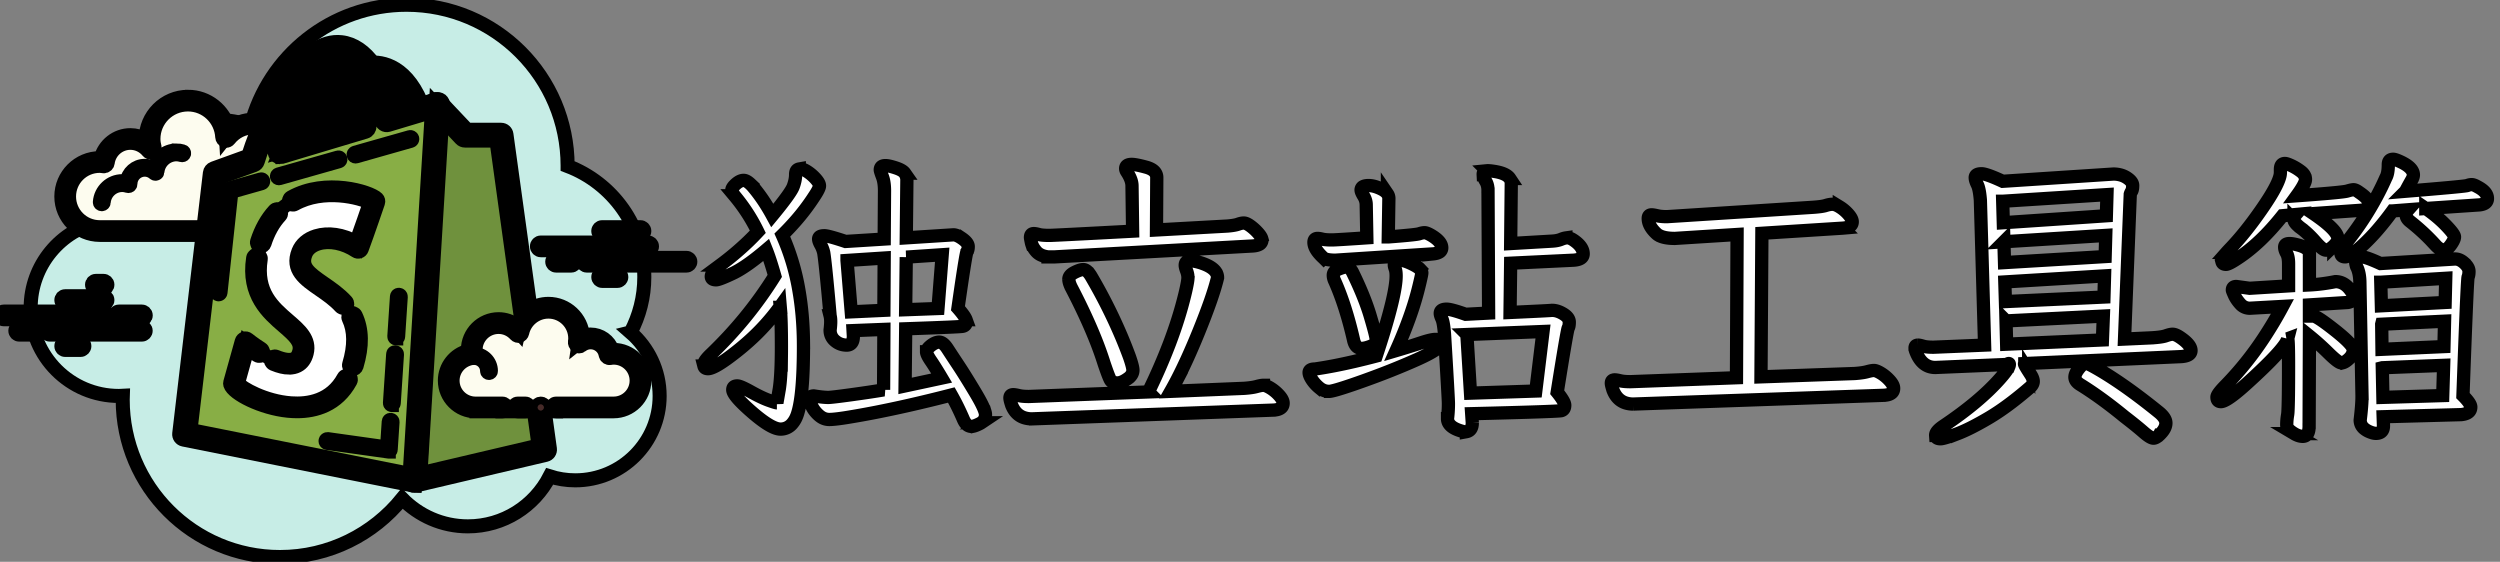 <svg width="178" height="40" xmlns="http://www.w3.org/2000/svg" version="1">
 <rect width="100%" height="100%" fill="#808080" stroke="none"/>
 <g id="Layer_1">
  <title>Layer 1</title>
  <g stroke="null">
   <path stroke="null" d="m44.9,23.665c0.62,-1.177 0.975,-2.515 0.975,-3.938c0,-3.616 -2.271,-6.694 -5.462,-7.907c0,-0.004 0.001,-0.008 0.001,-0.012c0,-6.334 -5.135,-11.469 -11.469,-11.469c-5.343,0 -9.82,3.66 -11.094,8.605c-0.806,-0.265 -1.665,-0.413 -2.56,-0.413c-4.201,0 -7.658,3.164 -8.132,7.237c-2.842,0.601 -4.975,3.122 -4.975,6.143c0,3.468 2.812,6.28 6.28,6.28c0.097,0 0.192,-0.007 0.287,-0.012c-0.002,0.096 -0.014,0.189 -0.014,0.285c0,6.183 5.012,11.196 11.196,11.196c3.515,0 6.649,-1.623 8.702,-4.158c1.189,1.215 2.843,1.974 4.678,1.974c2.54,0 4.737,-1.447 5.825,-3.56c0.575,0.183 1.186,0.283 1.821,0.283c3.318,0 6.007,-2.69 6.007,-6.007c0,-1.808 -0.803,-3.426 -2.067,-4.527z" fill="#c7ede6"/>
   <path stroke="null" d="m15.565,16.45l0,0.273l1.638,0l0,-0.273c0,0 2.317,0 3.004,0c1.357,0 2.458,-1.1 2.458,-2.458c0,-1.274 -0.973,-2.31 -2.215,-2.433c0.012,-0.099 0.03,-0.196 0.03,-0.298c0,-1.357 -1.1,-2.458 -2.458,-2.458c-0.785,0 -1.476,0.375 -1.926,0.948c-0.076,-1.44 -1.257,-2.586 -2.716,-2.586c-1.508,0 -2.731,1.223 -2.731,2.731c0,0.244 0.042,0.475 0.102,0.7c-0.351,-0.424 -0.874,-0.7 -1.467,-0.7c-0.973,0 -1.766,0.729 -1.887,1.668c-0.099,-0.012 -0.196,-0.03 -0.298,-0.03c-1.357,0 -2.458,1.1 -2.458,2.458s1.1,2.458 2.458,2.458s5.188,0 5.188,0l3.277,0z" fill="#fdfcef"/>
   <path stroke="null" d="m13.38,6.893c-1.656,0 -3.004,1.347 -3.004,3.004c0,0.009 0,0.017 0,0.026c-0.329,-0.194 -0.705,-0.299 -1.092,-0.299c-1,0 -1.863,0.689 -2.107,1.641c-0.026,-0.002 -0.051,-0.003 -0.078,-0.003c-1.506,0 -2.731,1.225 -2.731,2.731s1.225,2.731 2.731,2.731l8.465,0c0.151,0 0.273,-0.122 0.273,-0.273s-0.122,-0.273 -0.273,-0.273l-8.465,0c-1.205,0 -2.185,-0.98 -2.185,-2.185s0.98,-2.185 2.185,-2.185c0.064,0 0.126,0.009 0.187,0.017l0.077,0.01c0.011,0.002 0.022,0.002 0.034,0.002c0.134,0 0.252,-0.101 0.27,-0.239c0.104,-0.815 0.799,-1.43 1.616,-1.43c0.483,0 0.941,0.219 1.257,0.601c0.054,0.064 0.132,0.099 0.211,0.099c0.043,0 0.085,-0.01 0.125,-0.031c0.114,-0.058 0.171,-0.189 0.139,-0.313c-0.063,-0.238 -0.092,-0.437 -0.092,-0.63c0,-1.355 1.103,-2.458 2.458,-2.458c1.3,0 2.374,1.022 2.443,2.328c0.006,0.114 0.082,0.211 0.191,0.246c0.027,0.009 0.055,0.013 0.083,0.013c0.082,0 0.162,-0.038 0.214,-0.105c0.421,-0.536 1.044,-0.844 1.711,-0.844c1.205,0 2.185,0.98 2.185,2.185c0,0.064 -0.009,0.126 -0.017,0.187l-0.01,0.077c-0.009,0.073 0.012,0.146 0.058,0.204c0.046,0.057 0.113,0.094 0.186,0.101c1.123,0.112 1.969,1.041 1.969,2.162c0,1.205 -0.98,2.185 -2.185,2.185l-3.004,0c-0.151,0 -0.273,0.122 -0.273,0.273s0.122,0.273 0.273,0.273l3.004,0c1.506,0 2.731,-1.225 2.731,-2.731c0,-1.309 -0.922,-2.41 -2.186,-2.663c0.001,-0.022 0.002,-0.045 0.002,-0.067c0,-1.506 -1.225,-2.731 -2.731,-2.731c-0.642,0 -1.252,0.227 -1.738,0.636c-0.327,-1.313 -1.508,-2.274 -2.904,-2.274l0,0z" fill="#472b29"/>
   <path stroke="null" d="m12.561,10.716c-0.766,0 -1.425,0.546 -1.591,1.278c-0.2,-0.121 -0.429,-0.186 -0.662,-0.186c-0.656,0 -1.2,0.49 -1.285,1.129c-0.111,-0.025 -0.216,-0.037 -0.319,-0.037c-0.835,0 -1.535,0.655 -1.594,1.492c-0.005,0.075 0.052,0.141 0.127,0.146c0.003,0 0.007,0 0.01,0c0.071,0 0.131,-0.055 0.136,-0.127c0.049,-0.694 0.629,-1.239 1.321,-1.239c0.125,0 0.257,0.023 0.403,0.069c0.012,0.004 0.025,0.005 0.037,0.005c0.03,0 0.06,-0.011 0.085,-0.029c0.035,-0.025 0.056,-0.07 0.056,-0.114c0,-0.565 0.459,-1.024 1.024,-1.024c0.244,0 0.483,0.092 0.672,0.258c0.026,0.022 0.058,0.034 0.09,0.034c0.017,0 0.034,-0.003 0.051,-0.01c0.048,-0.019 0.081,-0.064 0.085,-0.116c0.057,-0.706 0.652,-1.259 1.355,-1.259c0.114,0 0.232,0.019 0.372,0.058c0.013,0.004 0.026,0.005 0.038,0.005c0.06,0 0.113,-0.04 0.131,-0.099c0.021,-0.073 -0.021,-0.148 -0.094,-0.169c-0.165,-0.047 -0.307,-0.069 -0.447,-0.069l0,0z" fill="#472b29"/>
   <path stroke="null" d="m20.143,11.535c-0.724,0 -1.37,0.49 -1.57,1.192c-0.021,0.073 0.021,0.148 0.094,0.169c0.013,0.003 0.026,0.005 0.038,0.005c0.06,0 0.114,-0.039 0.131,-0.099c0.167,-0.584 0.704,-0.993 1.307,-0.993c0.064,0 0.126,0.008 0.187,0.016c0.007,0.001 0.013,0.002 0.019,0.002c0.066,0 0.125,-0.05 0.134,-0.119c0.01,-0.075 -0.042,-0.144 -0.117,-0.153c-0.073,-0.01 -0.147,-0.019 -0.223,-0.019l0,0z" fill="#472b29"/>
   <path stroke="null" d="m5.734,22.731l-5.461,0c-0.151,0 -0.273,-0.122 -0.273,-0.273s0.122,-0.273 0.273,-0.273l5.461,0c0.151,0 0.273,0.122 0.273,0.273s-0.122,0.273 -0.273,0.273z" fill="#fff"/>
   <path stroke="null" d="m7.373,22.731l-0.546,0c-0.151,0 -0.273,-0.122 -0.273,-0.273s0.122,-0.273 0.273,-0.273l0.546,0c0.151,0 0.273,0.122 0.273,0.273s-0.122,0.273 -0.273,0.273z" fill="#fff"/>
   <path stroke="null" d="m10.098,23.823l-4.91,0c-0.151,0 -0.273,-0.122 -0.273,-0.273s0.122,-0.273 0.273,-0.273l4.91,0c0.151,0 0.273,0.122 0.273,0.273s-0.122,0.273 -0.273,0.273z" fill="#fff"/>
   <path stroke="null" d="m4.096,23.823l-0.546,0c-0.151,0 -0.273,-0.122 -0.273,-0.273s0.122,-0.273 0.273,-0.273l0.546,0c0.151,0 0.273,0.122 0.273,0.273s-0.122,0.273 -0.273,0.273z" fill="#fff"/>
   <path stroke="null" d="m2.458,23.823l-1.092,0c-0.151,0 -0.273,-0.122 -0.273,-0.273s0.122,-0.273 0.273,-0.273l1.092,0c0.151,0 0.273,0.122 0.273,0.273s-0.122,0.273 -0.273,0.273z" fill="#fff"/>
   <path stroke="null" d="m5.734,24.915l-1.092,0c-0.151,0 -0.273,-0.122 -0.273,-0.273s0.122,-0.273 0.273,-0.273l1.092,0c0.151,0 0.273,0.122 0.273,0.273s-0.122,0.273 -0.273,0.273z" fill="#fff"/>
   <path stroke="null" d="m7.373,20c-0.097,0 -0.449,0 -0.546,0c-0.151,0 -0.273,0.122 -0.273,0.273c0,0.151 0.122,0.273 0.273,0.273c0.097,0 0.449,0 0.546,0c0.151,0 0.273,-0.122 0.273,-0.273c0,-0.151 -0.122,-0.273 -0.273,-0.273z" fill="#fff"/>
   <path stroke="null" d="m7.373,21.092c-0.097,0 -2.634,0 -2.731,0c-0.151,0 -0.273,0.122 -0.273,0.273c0,0.151 0.122,0.273 0.273,0.273c0.097,0 2.634,0 2.731,0c0.151,0 0.273,-0.122 0.273,-0.273c0,-0.151 -0.122,-0.273 -0.273,-0.273z" fill="#fff"/>
   <path stroke="null" d="m10.103,22.185c-0.097,0 -1.542,0 -1.638,0c-0.151,0 -0.273,0.122 -0.273,0.273c0,0.151 0.122,0.273 0.273,0.273c0.097,0 1.542,0 1.638,0c0.151,0 0.273,-0.122 0.273,-0.273c0,-0.151 -0.122,-0.273 -0.273,-0.273z" fill="#fff"/>
   <path stroke="null" d="m43.964,17.815l-5.461,0c-0.151,0 -0.273,-0.122 -0.273,-0.273s0.122,-0.273 0.273,-0.273l5.461,0c0.151,0 0.273,0.122 0.273,0.273s-0.122,0.273 -0.273,0.273z" fill="#fff"/>
   <path stroke="null" d="m46.148,17.815l-1.092,0c-0.151,0 -0.273,-0.122 -0.273,-0.273s0.122,-0.273 0.273,-0.273l1.092,0c0.151,0 0.273,0.122 0.273,0.273s-0.122,0.273 -0.273,0.273z" fill="#fff"/>
   <path stroke="null" d="m48.879,18.908l-5.461,0c-0.151,0 -0.273,-0.122 -0.273,-0.273s0.122,-0.273 0.273,-0.273l5.461,0c0.151,0 0.273,0.122 0.273,0.273s-0.122,0.273 -0.273,0.273z" fill="#fff"/>
   <path stroke="null" d="m42.325,18.908l-0.546,0c-0.151,0 -0.273,-0.122 -0.273,-0.273s0.122,-0.273 0.273,-0.273l0.546,0c0.151,0 0.273,0.122 0.273,0.273s-0.122,0.273 -0.273,0.273z" fill="#fff"/>
   <path stroke="null" d="m40.67,18.908l-1.076,0c-0.151,0 -0.273,-0.122 -0.273,-0.273s0.122,-0.273 0.273,-0.273l1.076,0c0.151,0 0.273,0.122 0.273,0.273s-0.122,0.273 -0.273,0.273z" fill="#fff"/>
   <path stroke="null" d="m45.602,16.723l-2.731,0c-0.151,0 -0.273,-0.122 -0.273,-0.273s0.122,-0.273 0.273,-0.273l2.731,0c0.151,0 0.273,0.122 0.273,0.273s-0.122,0.273 -0.273,0.273z" fill="#fff"/>
   <path stroke="null" d="m43.964,20l-1.092,0c-0.151,0 -0.273,-0.122 -0.273,-0.273s0.122,-0.273 0.273,-0.273l1.092,0c0.151,0 0.273,0.122 0.273,0.273s-0.122,0.273 -0.273,0.273z" fill="#fff"/>
   <g stroke="null">
    <polygon stroke="null" points="35.68,9.624 33.102,9.624 31.038,7.439 29.491,34.199 38.775,32.015 " fill="#6f913d"/>
    <path stroke="null" d="m29.491,34.582c-0.089,0 -0.176,-0.032 -0.246,-0.09c-0.092,-0.078 -0.143,-0.194 -0.136,-0.315l1.547,-26.76c0.009,-0.152 0.108,-0.285 0.251,-0.337c0.145,-0.054 0.305,-0.014 0.409,0.097l1.95,2.064l2.414,0c0.191,0 0.353,0.141 0.378,0.33l3.095,22.391c0.027,0.195 -0.099,0.379 -0.291,0.424l-9.284,2.185c-0.029,0.007 -0.058,0.01 -0.087,0.01zm1.878,-26.236l-1.467,25.364l8.447,-1.987l-3.002,-21.716l-2.245,0c-0.105,0 -0.206,-0.043 -0.278,-0.12l-1.455,-1.54z" fill="#472b29"/>
   </g>
   <g stroke="null">
    <path stroke="null" d="m23.097,11.452l-1.502,-0.38c0.822,-3.663 2.783,-6.167 4.879,-6.231c0.93,-0.033 2.627,0.418 3.563,3.728l-1.479,0.47c-0.461,-1.631 -1.191,-2.561 -2.006,-2.561c-0.011,0 -0.022,0 -0.033,0.001c-1.125,0.034 -2.707,1.789 -3.422,4.973z" fill="#6f913d"/>
    <path stroke="null" d="m23.097,11.834c-0.031,0 -0.063,-0.004 -0.093,-0.011l-1.502,-0.38c-0.201,-0.051 -0.325,-0.252 -0.28,-0.454c0.861,-3.836 2.967,-6.46 5.241,-6.53c1.029,-0.056 2.932,0.435 3.943,4.006c0.056,0.198 -0.056,0.406 -0.252,0.468l-1.479,0.47c-0.099,0.032 -0.205,0.021 -0.297,-0.028c-0.091,-0.049 -0.158,-0.133 -0.187,-0.233c-0.405,-1.43 -1.017,-2.283 -1.638,-2.283c-0.862,0.026 -2.367,1.493 -3.081,4.675c-0.023,0.101 -0.085,0.188 -0.173,0.242c-0.061,0.038 -0.13,0.057 -0.2,0.057zm-1.044,-1.04l0.762,0.193c0.804,-3.163 2.441,-4.852 3.692,-4.89c0.001,0 0.001,0 0.001,0c0.981,0 1.778,0.87 2.302,2.461l0.752,-0.239c-0.879,-2.745 -2.284,-3.11 -3.075,-3.097c-1.854,0.056 -3.609,2.279 -4.434,5.571z" fill="#472b29"/>
   </g>
   <g stroke="null">
    <path stroke="null" d="m27.532,8.529c-0.21,-2.872 -1.666,-4.965 -3.26,-5.142c-2.576,-0.302 -5.126,4.234 -6.288,8.006l-2.658,0.961l-2.185,18.568l16.384,3.277l1.638,-26.76l-3.631,1.09zm-3.441,-3.513c0.56,0.062 1.712,1.561 1.83,3.997l-5.986,1.796c1.21,-2.947 2.919,-5.929 4.156,-5.792z" fill="#88ae45"/>
    <path stroke="null" d="m29.525,34.582c-0.025,0 -0.05,-0.003 -0.075,-0.008l-16.384,-3.277c-0.196,-0.039 -0.328,-0.222 -0.305,-0.42l2.185,-18.568c0.017,-0.144 0.114,-0.265 0.25,-0.315l2.479,-0.897c1.317,-4.153 3.934,-8.404 6.641,-8.091c1.766,0.194 3.217,2.275 3.551,5.021l3.186,-0.956c0.12,-0.036 0.25,-0.01 0.347,0.067c0.098,0.078 0.152,0.198 0.144,0.323l-1.638,26.76c-0.007,0.11 -0.061,0.212 -0.148,0.28c-0.068,0.052 -0.15,0.08 -0.233,0.08zm-15.963,-3.965l15.608,3.122l1.578,-25.776l-3.106,0.932c-0.112,0.034 -0.232,0.014 -0.327,-0.052c-0.096,-0.066 -0.156,-0.171 -0.164,-0.287c-0.188,-2.567 -1.444,-4.626 -2.921,-4.79c-2.186,-0.25 -4.666,3.796 -5.881,7.739c-0.035,0.115 -0.122,0.206 -0.235,0.247l-2.436,0.88l-2.115,17.984zm6.373,-19.427c-0.106,0 -0.21,-0.044 -0.283,-0.126c-0.099,-0.109 -0.126,-0.265 -0.07,-0.401c0.771,-1.878 2.756,-6.236 4.551,-6.027l0,0c0.822,0.091 2.045,1.793 2.17,4.358c0.009,0.175 -0.103,0.334 -0.272,0.385l-5.986,1.796c-0.035,0.01 -0.073,0.016 -0.109,0.016zm4.071,-5.797c-0.67,0 -2.004,1.629 -3.401,4.815l4.915,-1.474c-0.188,-2.165 -1.21,-3.295 -1.471,-3.338c-0.014,-0.002 -0.028,-0.002 -0.043,-0.002z" fill="#472b29"/>
   </g>
   <g stroke="null">
    <path stroke="null" d="m26.658,14.334c-0.546,-0.546 -6.437,-2.253 -8.089,2.935c-1.707,5.359 3.55,5.632 3.004,7.817s-4.096,-0.717 -4.096,-0.717l-0.819,2.935c0.273,0.887 6.895,3.959 8.465,-1.297c1.728,-5.786 -4.71,-5.291 -3.618,-8.022c0.453,-1.134 2.355,-1.434 3.993,-0.341c0.444,-1.194 1.161,-3.311 1.161,-3.311z" fill="#fff"/>
   </g>
   <g stroke="null">
    <path stroke="null" d="m24.449,21.92c-0.074,0 -0.148,-0.031 -0.202,-0.09c-0.441,-0.486 -0.977,-0.854 -1.495,-1.212c-1.046,-0.72 -2.034,-1.4 -1.501,-2.733c0.2,-0.501 0.642,-0.88 1.244,-1.067c0.873,-0.27 1.921,-0.113 2.862,0.419c0.352,-0.969 0.81,-2.307 0.978,-2.799c-0.664,-0.363 -3.292,-1.063 -5.35,0.094c-0.132,0.074 -0.298,0.028 -0.372,-0.104c-0.074,-0.132 -0.027,-0.298 0.104,-0.372c2.463,-1.386 5.65,-0.4 6.135,0.085c0.074,0.074 0.099,0.182 0.066,0.281c-0.008,0.021 -0.723,2.134 -1.163,3.318c-0.029,0.079 -0.092,0.139 -0.171,0.165c-0.08,0.025 -0.167,0.013 -0.236,-0.033c-0.863,-0.576 -1.893,-0.781 -2.69,-0.532c-0.441,0.137 -0.76,0.403 -0.898,0.748c-0.354,0.887 0.203,1.323 1.304,2.081c0.519,0.357 1.106,0.762 1.59,1.294c0.102,0.111 0.093,0.285 -0.019,0.386c-0.052,0.048 -0.118,0.071 -0.183,0.071z" fill="#472b29"/>
   </g>
   <g stroke="null">
    <path stroke="null" d="m25.122,26.28c-0.026,0 -0.052,-0.004 -0.078,-0.011c-0.145,-0.043 -0.227,-0.196 -0.183,-0.34c0.391,-1.311 0.381,-2.373 -0.033,-3.246c-0.065,-0.136 -0.007,-0.299 0.129,-0.364c0.137,-0.064 0.3,-0.007 0.364,0.13c0.474,1 0.495,2.189 0.063,3.635c-0.035,0.119 -0.144,0.196 -0.262,0.196z" fill="#472b29"/>
   </g>
   <g stroke="null">
    <path stroke="null" d="m21.151,29.278c-0.227,0 -0.446,-0.013 -0.656,-0.034c-1.874,-0.187 -3.898,-1.206 -4.099,-1.86c-0.015,-0.05 -0.016,-0.103 -0.002,-0.154l0.819,-2.935c0.025,-0.088 0.092,-0.159 0.181,-0.187c0.087,-0.028 0.183,-0.01 0.255,0.049c0.004,0.003 0.41,0.333 0.956,0.678c0.127,0.08 0.165,0.249 0.085,0.377c-0.08,0.127 -0.248,0.165 -0.377,0.085c-0.271,-0.171 -0.507,-0.338 -0.683,-0.466l-0.683,2.446c0.262,0.356 1.922,1.306 3.777,1.44c1.207,0.087 2.837,-0.161 3.745,-1.833c0.072,-0.133 0.238,-0.181 0.37,-0.11c0.133,0.072 0.182,0.238 0.11,0.37c-0.926,1.704 -2.474,2.134 -3.799,2.134z" fill="#472b29"/>
   </g>
   <g stroke="null">
    <path stroke="null" d="m20.585,26.173c-0.325,0 -0.702,-0.089 -1.129,-0.266c-0.139,-0.058 -0.205,-0.217 -0.147,-0.357c0.058,-0.14 0.217,-0.205 0.357,-0.148c0.566,0.235 1.008,0.287 1.28,0.151c0.175,-0.088 0.294,-0.263 0.362,-0.534c0.161,-0.644 -0.3,-1.08 -1.129,-1.795c-1.082,-0.933 -2.565,-2.211 -2.155,-4.855c0.023,-0.149 0.162,-0.251 0.312,-0.228c0.149,0.023 0.251,0.163 0.228,0.311c-0.364,2.344 0.877,3.414 1.972,4.358c0.798,0.688 1.553,1.338 1.302,2.34c-0.107,0.428 -0.324,0.727 -0.646,0.889c-0.174,0.089 -0.377,0.133 -0.605,0.133z" fill="#472b29"/>
   </g>
   <g stroke="null">
    <path stroke="null" d="m18.568,17.542c-0.027,0 -0.055,-0.004 -0.083,-0.013c-0.144,-0.046 -0.223,-0.199 -0.177,-0.343c0.28,-0.877 0.695,-1.619 1.236,-2.204c0.102,-0.111 0.275,-0.117 0.386,-0.015c0.111,0.103 0.117,0.275 0.015,0.386c-0.486,0.526 -0.861,1.199 -1.116,1.999c-0.037,0.116 -0.145,0.19 -0.261,0.19z" fill="#472b29"/>
   </g>
   <g stroke="null">
    <path stroke="null" d="m25.312,11.142c-0.06,0 -0.114,-0.039 -0.131,-0.099c-0.021,-0.073 0.021,-0.148 0.094,-0.169l3.906,-1.109c0.073,-0.019 0.148,0.022 0.169,0.094c0.021,0.073 -0.021,0.148 -0.094,0.169l-3.906,1.109c-0.013,0.004 -0.026,0.005 -0.038,0.005z" fill="#472b29"/>
   </g>
   <g stroke="null">
    <path stroke="null" d="m19.855,12.691c-0.06,0 -0.114,-0.039 -0.132,-0.099c-0.021,-0.073 0.022,-0.148 0.094,-0.169l4.248,-1.206c0.073,-0.022 0.148,0.021 0.169,0.094s-0.022,0.148 -0.094,0.169l-4.248,1.206c-0.013,0.004 -0.025,0.005 -0.037,0.005z" fill="#472b29"/>
   </g>
   <g stroke="null">
    <path stroke="null" d="m15.565,20.956c-0.005,0 -0.01,0 -0.015,-0.001c-0.075,-0.009 -0.129,-0.076 -0.121,-0.15l0.785,-7.271c0.006,-0.056 0.045,-0.102 0.098,-0.117l2.255,-0.64c0.073,-0.023 0.148,0.021 0.169,0.094c0.021,0.073 -0.022,0.148 -0.094,0.169l-2.167,0.615l-0.775,7.179c-0.008,0.07 -0.067,0.122 -0.136,0.122z" fill="#472b29"/>
   </g>
   <g stroke="null">
    <path stroke="null" d="m28.212,24.097c-0.003,0 -0.006,0 -0.009,-0.001c-0.075,-0.005 -0.132,-0.07 -0.127,-0.145l0.187,-2.834c0.005,-0.075 0.056,-0.132 0.145,-0.127c0.075,0.005 0.132,0.07 0.127,0.145l-0.187,2.834c-0.004,0.072 -0.064,0.127 -0.136,0.127z" fill="#472b29"/>
   </g>
   <g stroke="null">
    <path stroke="null" d="m27.9,28.839c-0.003,0 -0.006,0 -0.009,-0.001c-0.075,-0.005 -0.132,-0.07 -0.127,-0.145l0.229,-3.48c0.004,-0.075 0.059,-0.135 0.145,-0.127c0.075,0.005 0.132,0.07 0.127,0.145l-0.229,3.48c-0.004,0.072 -0.064,0.127 -0.136,0.127z" fill="#472b29"/>
   </g>
   <g stroke="null">
    <path stroke="null" d="m27.682,32.151c-0.007,0 -0.013,-0.001 -0.019,-0.001l-4.369,-0.614c-0.075,-0.011 -0.127,-0.08 -0.116,-0.155c0.011,-0.075 0.081,-0.118 0.154,-0.116l4.224,0.594l0.121,-1.836c0.005,-0.075 0.057,-0.142 0.145,-0.127c0.075,0.005 0.132,0.07 0.127,0.145l-0.131,1.982c-0.002,0.038 -0.02,0.073 -0.05,0.097c-0.024,0.019 -0.055,0.029 -0.086,0.029z" fill="#472b29"/>
   </g>
   <g stroke="null">
    <path stroke="null" d="m35.772,29.011c0,0 -0.856,0 -1.911,0s-1.911,-0.856 -1.911,-1.911c0,-0.973 0.729,-1.766 1.668,-1.887c-0.015,-0.098 -0.03,-0.196 -0.03,-0.298c0,-1.056 0.856,-1.911 1.911,-1.911c0.564,0 1.065,0.248 1.414,0.636c0.21,-0.987 1.085,-1.728 2.135,-1.728c1.206,0 2.185,0.978 2.185,2.185c0,0.104 -0.016,0.204 -0.031,0.305c0.234,-0.188 0.526,-0.305 0.85,-0.305c0.671,0 1.226,0.484 1.341,1.122c0.098,-0.015 0.196,-0.03 0.298,-0.03c1.056,0 1.911,0.856 1.911,1.911s-0.856,1.911 -1.911,1.911s-4.096,0 -4.096,0l0,0.273l-3.823,0l0,-0.273z" fill="#fdfcef"/>
    <path stroke="null" d="m34.816,26.554c0.075,0 0.137,-0.061 0.137,-0.137c0,-0.668 -0.543,-1.211 -1.211,-1.211c-0.019,0.005 -0.403,-0.001 -0.679,0.074c-0.073,0.02 -0.116,0.094 -0.096,0.167c0.02,0.073 0.094,0.116 0.167,0.096c0.242,-0.066 0.601,-0.066 0.608,-0.064c0.518,0 0.939,0.421 0.939,0.938c0,0.075 0.061,0.137 0.137,0.137z" fill="#472b29"/>
    <circle stroke="null" fill="#472b29" r="0.273" cy="29.011" cx="38.502"/>
    <path stroke="null" d="m33.86,29.284l1.911,0c0.151,0 0.273,-0.122 0.273,-0.273s-0.122,-0.273 -0.273,-0.273l-1.911,0c-0.903,0 -1.638,-0.735 -1.638,-1.638c0,-0.817 0.614,-1.512 1.43,-1.616c0.073,-0.01 0.139,-0.048 0.183,-0.107s0.063,-0.133 0.051,-0.206c-0.013,-0.084 -0.026,-0.168 -0.026,-0.256c0,-0.903 0.735,-1.638 1.638,-1.638c0.464,0 0.895,0.194 1.212,0.546c0.068,0.076 0.175,0.108 0.273,0.081c0.099,-0.027 0.175,-0.106 0.197,-0.207c0.186,-0.876 0.972,-1.512 1.868,-1.512c1.054,0 1.911,0.857 1.911,1.911c0,0.078 -0.011,0.153 -0.022,0.228c-0.016,0.111 0.034,0.239 0.132,0.295c0.098,0.056 0.216,0.064 0.304,-0.005c0.199,-0.16 0.434,-0.245 0.679,-0.245c0.528,0 0.979,0.377 1.072,0.898c0.026,0.146 0.162,0.244 0.311,0.221c0.084,-0.013 0.168,-0.027 0.256,-0.027c0.903,0 1.638,0.735 1.638,1.638s-0.735,1.638 -1.638,1.638l-4.096,0c-0.151,0 -0.273,0.122 -0.273,0.273s0.122,0.273 0.273,0.273l4.096,0c1.205,0 2.185,-0.98 2.185,-2.185s-0.98,-2.185 -2.185,-2.185c-0.032,0 -0.063,0.001 -0.095,0.003c-0.226,-0.648 -0.839,-1.096 -1.543,-1.096c-0.191,0 -0.376,0.033 -0.552,0.098c-0.09,-1.274 -1.155,-2.283 -2.452,-2.283c-1,0 -1.893,0.615 -2.268,1.515c-0.371,-0.272 -0.82,-0.423 -1.282,-0.423c-1.205,0 -2.185,0.98 -2.185,2.185c0,0.026 0.001,0.052 0.002,0.078c-0.952,0.245 -1.641,1.107 -1.641,2.107c0,1.205 0.98,2.185 2.185,2.185z" fill="#472b29"/>
    <path stroke="null" d="m36.864,28.738c0.087,0 0.459,0 0.546,0c0.151,0 0.273,0.122 0.273,0.273c0,0.151 -0.122,0.273 -0.273,0.273c-0.087,0 -0.459,0 -0.546,0c-0.151,0 -0.273,-0.122 -0.273,-0.273c0,-0.151 0.122,-0.273 0.273,-0.273z" fill="#472b29"/>
   </g>
  </g>
  <g stroke="null">
   <g stroke="#fff" fill="white" stroke-width="0.25mm" font-size="9pt" fill-rule="evenodd" stroke-linecap="round" id="svg_7">
    <path stroke="null" vector-effect="non-scaling-stroke" d="m134.157,28.144l-17.86,0.624a1.755,1.755 0 0 1 -0.594,-0.094q-0.581,-0.208 -0.848,-0.874a6.421,6.421 0 0 1 -0.05,-0.157q-0.065,-0.215 -0.076,-0.321a0.375,0.375 0 0 1 -0.002,-0.039q0,-0.188 0.149,-0.227a0.349,0.349 0 0 1 0.088,-0.01q0.1,0 0.283,0.039a4.183,4.183 0 0 1 0.116,0.026a1.895,1.895 0 0 0 0.186,0.034q0.209,0.029 0.494,0.03a6.153,6.153 0 0 0 0.041,0l7.553,-0.28l0.043,-10.2l-4.433,0.28q-0.765,0 -1.15,-0.225a0.885,0.885 0 0 1 -0.162,-0.12q-0.361,-0.335 -0.498,-0.67a1.069,1.069 0 0 1 -0.083,-0.406q0,-0.258 0.237,-0.258q0.1,0 0.283,0.039a4.183,4.183 0 0 1 0.116,0.026a1.971,1.971 0 0 0 0.204,0.037q0.213,0.028 0.495,0.028l10.393,-0.667q0.646,-0.043 0.915,-0.129a2.042,2.042 0 0 1 0.217,-0.057q0.142,-0.029 0.267,-0.029a0.577,0.577 0 0 1 0.153,0.023q0.144,0.04 0.326,0.149a2.472,2.472 0 0 1 0.07,0.044q0.334,0.215 0.592,0.516q0.215,0.251 0.251,0.442a0.402,0.402 0 0 1 0.007,0.074q0,0.397 -0.651,0.449a2.241,2.241 0 0 1 -0.038,0.003l-5.745,0.366l-0.065,10.221l6.671,-0.237a8.758,8.758 0 0 0 0.321,-0.029q0.352,-0.039 0.572,-0.1a3.697,3.697 0 0 1 0.164,-0.042q0.196,-0.045 0.32,-0.045a0.432,0.432 0 0 1 0.108,0.016q0.105,0.028 0.249,0.103a2.701,2.701 0 0 1 0.149,0.085a2.724,2.724 0 0 1 0.542,0.44a3.079,3.079 0 0 1 0.071,0.076q0.243,0.271 0.275,0.485a0.431,0.431 0 0 1 0.005,0.064q0,0.362 -0.427,0.462a1.478,1.478 0 0 1 -0.24,0.033zm-71.246,-0.387l0.022,-4.304l-2.195,0.086l0.022,0.387q0,0.646 -0.473,0.646q-0.473,0 -0.828,-0.301a0.962,0.962 0 0 1 -0.353,-0.7a1.21,1.21 0 0 1 -0.002,-0.075q0.033,-0.264 0.041,-0.477a3.477,3.477 0 0 0 0.002,-0.126q0,-0.237 -0.043,-0.409a378.486,378.486 0 0 0 -0.114,-1.272q-0.233,-2.539 -0.338,-3.204q-0.065,-0.301 -0.215,-0.57q-0.118,-0.211 -0.144,-0.349a0.39,0.39 0 0 1 -0.007,-0.07a0.195,0.195 0 0 1 0.119,-0.186q0.088,-0.043 0.24,-0.049a1.284,1.284 0 0 1 0.05,-0.001q0.276,0 1.474,0.398a37.123,37.123 0 0 1 0.032,0.011l2.754,-0.172l0.022,-3.443q0,-0.46 -0.088,-0.802a1.911,1.911 0 0 0 -0.063,-0.199q-0.147,-0.389 -0.15,-0.48a0.111,0.111 0 0 1 -0,-0.004a0.351,0.351 0 0 1 0.023,-0.131q0.068,-0.17 0.343,-0.17a1.048,1.048 0 0 1 0.144,0.011q0.224,0.031 0.588,0.15q0.495,0.161 0.646,0.377a0.836,0.836 0 0 1 0.15,0.468a1.022,1.022 0 0 1 0,0.027l-0.043,4.11l3.357,-0.215q0.223,0 0.548,0.215a2.824,2.824 0 0 1 0.108,0.075a1.814,1.814 0 0 1 0.165,0.134q0.165,0.153 0.213,0.296a0.367,0.367 0 0 1 0.02,0.118q0,0.229 -0.081,0.348a0.312,0.312 0 0 1 -0.005,0.008q-0.075,0.103 -0.51,3.097a377.234,377.234 0 0 0 -0.135,0.937a8.478,8.478 0 0 1 0.205,0.242q0.302,0.372 0.374,0.573a0.332,0.332 0 0 1 0.023,0.11q0,0.323 -0.29,0.366q-0.274,0.041 -3.623,0.158a785.867,785.867 0 0 1 -0.411,0.014l-0.043,4.067l2.604,-0.559q-0.473,-0.796 -0.775,-1.237q-0.301,-0.441 -0.301,-0.635a0.307,0.307 0 0 1 0.035,-0.136q0.052,-0.106 0.183,-0.225a1.753,1.753 0 0 1 0.094,-0.08q0.312,-0.247 0.592,-0.247a0.408,0.408 0 0 1 0.208,0.062q0.142,0.083 0.289,0.279a2.225,2.225 0 0 1 0.085,0.121q0.301,0.463 0.785,1.194q0.433,0.654 1.056,1.688a93.076,93.076 0 0 1 0.149,0.249q0.57,0.953 0.689,1.381a0.733,0.733 0 0 1 0.032,0.19a0.725,0.725 0 0 1 -0.058,0.296q-0.074,0.168 -0.243,0.282a0.941,0.941 0 0 1 -0.097,0.057q-0.298,0.153 -0.481,0.191a0.544,0.544 0 0 1 -0.111,0.013a0.505,0.505 0 0 1 -0.373,-0.165q-0.117,-0.121 -0.208,-0.329a19.188,19.188 0 0 0 -0.528,-1.125a16.041,16.041 0 0 0 -0.333,-0.618a107.622,107.622 0 0 1 -3.053,0.741q-2.426,0.55 -4.457,0.873q-0.616,0.097 -0.976,0.121a3.163,3.163 0 0 1 -0.207,0.008a1.049,1.049 0 0 1 -0.61,-0.198a1.421,1.421 0 0 1 -0.143,-0.114a2.372,2.372 0 0 1 -0.264,-0.279q-0.146,-0.184 -0.231,-0.377a6.49,6.49 0 0 1 -0.051,-0.12q-0.099,-0.238 -0.099,-0.309a0.101,0.101 0 0 1 0,-0.001q0,-0.221 0.188,-0.267a0.474,0.474 0 0 1 0.113,-0.012a13.086,13.086 0 0 0 0.315,0.047q0.34,0.046 0.58,0.057a3.067,3.067 0 0 0 0.138,0.003q0.237,0 1.646,-0.194q1.409,-0.194 2.292,-0.344zm79.982,-1.808l-5.1,0.215q-0.932,0 -1.368,-1.087a3.388,3.388 0 0 1 -0.052,-0.139a0.352,0.352 0 0 1 -0.012,-0.049q-0.009,-0.052 -0.009,-0.123a0.249,0.249 0 0 1 0.012,-0.08q0.038,-0.111 0.196,-0.114a0.465,0.465 0 0 1 0.008,0a0.485,0.485 0 0 1 0.063,0.005q0.105,0.014 0.284,0.068a4.184,4.184 0 0 1 0.008,0.002a1.324,1.324 0 0 0 0.169,0.038q0.226,0.037 0.574,0.037l3.637,-0.151l-0.301,-10.329q-0.048,-0.587 -0.142,-0.905a1.193,1.193 0 0 0 -0.073,-0.192a2.122,2.122 0 0 1 -0.073,-0.161q-0.068,-0.17 -0.077,-0.298a0.538,0.538 0 0 1 -0.001,-0.036a0.233,0.233 0 0 1 0.135,-0.222q0.101,-0.052 0.276,-0.057a1.362,1.362 0 0 1 0.041,-0.001a0.897,0.897 0 0 1 0.19,0.026q0.31,0.07 0.909,0.329a18.157,18.157 0 0 1 0.407,0.183l7.876,-0.516a1.953,1.953 0 0 1 0.506,0.063a1.576,1.576 0 0 1 0.463,0.206a1.589,1.589 0 0 1 0.174,0.131q0.235,0.206 0.235,0.418q0,0.241 -0.056,0.37a0.362,0.362 0 0 1 -0.02,0.039a1.464,1.464 0 0 0 -0.042,0.077q-0.037,0.073 -0.052,0.128a0.399,0.399 0 0 0 -0.003,0.011l-0.409,10.307l1.872,-0.086a10.481,10.481 0 0 0 0.357,-0.025q0.493,-0.044 0.719,-0.125a2.849,2.849 0 0 1 0.159,-0.052q0.155,-0.045 0.266,-0.054a0.639,0.639 0 0 1 0.048,-0.002a0.519,0.519 0 0 1 0.137,0.02q0.13,0.035 0.294,0.134a2.239,2.239 0 0 1 0.064,0.04q0.818,0.538 0.818,0.968q0,0.387 -0.71,0.43l-11.125,0.495a0.031,0.031 0 0 0 -0.008,0.001q-0.01,0.003 -0.012,0.012a0.032,0.032 0 0 0 -0.001,0.008a0.155,0.155 0 0 0 0.014,0.051q0.051,0.124 0.282,0.485a19.123,19.123 0 0 0 0.113,0.174a2.002,2.002 0 0 1 0.103,0.171q0.093,0.176 0.109,0.313a0.474,0.474 0 0 1 0.003,0.054q0,0.198 -0.181,0.381a1.086,1.086 0 0 1 -0.078,0.071a26.391,26.391 0 0 1 -1.255,1.023q-0.888,0.678 -1.693,1.15q-1.294,0.76 -2.176,1.098a6.967,6.967 0 0 1 -0.083,0.031a18.067,18.067 0 0 1 -0.315,0.113q-0.469,0.163 -0.696,0.205a0.736,0.736 0 0 1 -0.129,0.015a0.675,0.675 0 0 1 -0.125,-0.011q-0.207,-0.039 -0.219,-0.225a0.362,0.362 0 0 1 -0.001,-0.023q0,-0.27 0.544,-0.642a4.032,4.032 0 0 1 0.037,-0.025q2.561,-1.721 4.002,-3.357a9.325,9.325 0 0 0 0.227,-0.265q0.329,-0.401 0.412,-0.619a0.367,0.367 0 0 0 0.028,-0.127a0.143,0.143 0 0 0 -0.002,-0.023q-0.006,-0.04 -0.038,-0.042a0.054,0.054 0 0 0 -0.003,0q-0.042,0 -0.124,0.06a0.866,0.866 0 0 0 -0.006,0.004zm-87.578,2.733l0.172,-0.99a9.781,9.781 0 0 0 0.073,-0.637q0.059,-0.701 0.073,-1.709a46.649,46.649 0 0 0 0.004,-0.646q0,-1.906 -0.08,-2.814a9.371,9.371 0 0 0 -0.006,-0.069a15.335,15.335 0 0 1 -2.211,2.457a17.92,17.92 0 0 1 -0.888,0.749q-1.549,1.227 -2.044,1.227a0.434,0.434 0 0 1 -0.119,-0.015q-0.134,-0.038 -0.169,-0.175a0.444,0.444 0 0 1 -0.013,-0.112q0,-0.2 0.371,-0.585a4.487,4.487 0 0 1 0.059,-0.06q2.711,-2.582 4.626,-5.659q-0.344,-1.205 -0.603,-1.851q-1.297,1.104 -2.202,1.58a5.056,5.056 0 0 1 -0.197,0.098a19.199,19.199 0 0 1 -0.333,0.154q-0.665,0.298 -0.84,0.298a0.741,0.741 0 0 1 -0.121,-0.009q-0.215,-0.036 -0.223,-0.215a0.312,0.312 0 0 1 -0,-0.013q0,-0.301 0.646,-0.818a20.409,20.409 0 0 0 1.987,-1.675a17.729,17.729 0 0 0 0.681,-0.692q-0.667,-1.377 -1.657,-2.561a1.81,1.81 0 0 1 -0.084,-0.122q-0.11,-0.174 -0.11,-0.287a0.278,0.278 0 0 1 0.027,-0.113q0.042,-0.094 0.149,-0.207a1.839,1.839 0 0 1 0.115,-0.111a1.406,1.406 0 0 1 0.17,-0.131q0.095,-0.061 0.186,-0.093a0.583,0.583 0 0 1 0.193,-0.034a0.422,0.422 0 0 1 0.169,0.04q0.145,0.064 0.32,0.229a2.783,2.783 0 0 1 0.156,0.161a11.057,11.057 0 0 1 0.878,1.187a13.888,13.888 0 0 1 0.521,0.879a42.026,42.026 0 0 0 0.452,-0.557q0.893,-1.122 1.033,-1.498a2.973,2.973 0 0 0 0.122,-0.413q0.05,-0.233 0.05,-0.448q0,-0.346 0.26,-0.391a0.491,0.491 0 0 1 0.085,-0.007q0.164,0 0.413,0.147a2.297,2.297 0 0 1 0.093,0.058a2.873,2.873 0 0 1 0.479,0.396a3.278,3.278 0 0 1 0.102,0.11a1.987,1.987 0 0 1 0.114,0.14q0.106,0.143 0.139,0.257a0.352,0.352 0 0 1 0.015,0.099a0.374,0.374 0 0 1 -0.02,0.108q-0.068,0.218 -0.368,0.667a15.008,15.008 0 0 1 -1.306,1.723a18.386,18.386 0 0 1 -0.953,1.01a16.328,16.328 0 0 1 1.175,3.896q0.31,1.757 0.33,3.755a27.56,27.56 0 0 1 0.001,0.267a45.164,45.164 0 0 1 -0.027,1.621q-0.08,2.22 -0.4,3.193a2.453,2.453 0 0 1 -0.132,0.328a1.812,1.812 0 0 1 -0.242,0.364a1.065,1.065 0 0 1 -0.834,0.389q-0.596,0 -1.817,-1.019a14.433,14.433 0 0 1 -0.206,-0.175a16.733,16.733 0 0 1 -0.468,-0.42q-0.901,-0.843 -0.909,-1.177a0.248,0.248 0 0 1 0,-0.006a0.344,0.344 0 0 1 0.019,-0.118q0.059,-0.161 0.304,-0.161a0.468,0.468 0 0 1 0.119,0.02q0.26,0.071 0.85,0.4a14.291,14.291 0 0 0 0.447,0.239q0.465,0.238 0.812,0.363a15.372,15.372 0 0 0 0.175,0.062q0.347,0.121 0.417,0.121zm49.039,-6.305l1.635,-0.086l-0.043,-8.736a1.463,1.463 0 0 0 -0.035,-0.329a1.12,1.12 0 0 0 -0.137,-0.338a1.714,1.714 0 0 1 -0.083,-0.151q-0.079,-0.164 -0.088,-0.292a0.46,0.46 0 0 1 -0.001,-0.031q0,-0.233 0.263,-0.256a0.696,0.696 0 0 1 0.06,-0.003a1.654,1.654 0 0 1 0.123,0.005q0.133,0.01 0.318,0.039a7.23,7.23 0 0 1 0.118,0.02a3.053,3.053 0 0 1 0.408,0.097q0.442,0.142 0.609,0.394a0.616,0.616 0 0 1 0.101,0.348l-0.043,4.282l2.948,-0.172a2.693,2.693 0 0 0 0.272,-0.028q0.212,-0.034 0.373,-0.101a1.74,1.74 0 0 1 0.17,-0.061q0.09,-0.027 0.17,-0.038a0.805,0.805 0 0 1 0.112,-0.008a0.503,0.503 0 0 1 0.143,0.023q0.127,0.038 0.281,0.138a1.954,1.954 0 0 1 0.049,0.033q0.646,0.452 0.646,0.947q0,0.397 -0.651,0.449a2.241,2.241 0 0 1 -0.038,0.003l-4.476,0.215l-0.043,3.507a917.746,917.746 0 0 0 0.668,-0.031q1.954,-0.09 2.27,-0.115a0.991,0.991 0 0 0 0.053,-0.005a1.305,1.305 0 0 1 0.421,0.073q0.19,0.064 0.386,0.185a1.378,1.378 0 0 1 0.184,0.133q0.236,0.206 0.236,0.448q0,0.301 -0.075,0.42q-0.075,0.118 -0.785,4.573q0.538,0.667 0.538,0.925a0.636,0.636 0 0 1 -0.014,0.137q-0.044,0.199 -0.23,0.249a0.415,0.415 0 0 1 -0.003,0.001a1.21,1.21 0 0 1 -0.154,0.017q-0.735,0.056 -4.757,0.161a1064.151,1064.151 0 0 1 -1.469,0.037l0.043,0.646a1.083,1.083 0 0 1 -0.025,0.244q-0.077,0.334 -0.395,0.391a0.797,0.797 0 0 1 -0.139,0.011q-1.205,-0.28 -1.205,-0.947a8.541,8.541 0 0 0 0.063,-0.919a9.542,9.542 0 0 0 0.001,-0.156a4.358,4.358 0 0 0 -0.004,-0.148q-0.026,-0.645 -0.21,-3.707a1839.36,1839.36 0 0 0 -0.066,-1.094a10.933,10.933 0 0 0 -0.031,-0.331q-0.06,-0.543 -0.152,-0.745q-0.091,-0.199 -0.112,-0.321a0.396,0.396 0 0 1 -0.006,-0.066q0,-0.25 0.311,-0.292a1.043,1.043 0 0 1 0.141,-0.009a1.094,1.094 0 0 1 0.175,0.017q0.29,0.049 0.84,0.231a18.292,18.292 0 0 1 0.341,0.117zm58.529,1.743l-0.022,0.086a1.946,1.946 0 0 1 -0.228,0.388q-0.614,0.856 -2.634,2.69a20.509,20.509 0 0 1 -0.505,0.446q-1.002,0.853 -1.356,0.866a0.295,0.295 0 0 1 -0.011,0a0.344,0.344 0 0 1 -0.118,-0.019q-0.162,-0.059 -0.162,-0.304q0,-0.209 0.652,-0.867a12.042,12.042 0 0 1 0.036,-0.037a22.711,22.711 0 0 0 2.604,-3.248a28.137,28.137 0 0 0 1.377,-2.304l-2.324,0.129a0.882,0.882 0 0 1 -0.653,-0.274a1.117,1.117 0 0 1 -0.035,-0.038a2.889,2.889 0 0 1 -0.232,-0.292a2.119,2.119 0 0 1 -0.188,-0.332q-0.115,-0.257 -0.136,-0.332a0.1,0.1 0 0 1 -0.004,-0.023q0,-0.203 0.173,-0.246a0.44,0.44 0 0 1 0.107,-0.012l0.947,0.129l2.776,-0.172l0,-1.571q0,-0.442 -0.112,-0.687a0.722,0.722 0 0 0 -0.028,-0.056a1.379,1.379 0 0 1 -0.078,-0.16q-0.062,-0.152 -0.062,-0.281a0.271,0.271 0 0 1 0.024,-0.119q0.055,-0.114 0.236,-0.135a0.753,0.753 0 0 1 0.084,-0.004q0.215,0 0.538,0.086q0.563,0.137 0.766,0.362a0.412,0.412 0 0 1 0.116,0.283l0,2.216q0.882,-0.043 1.851,-0.237q0.646,0 1.097,0.646q0.163,0.218 0.189,0.374a0.348,0.348 0 0 1 0.005,0.056q0,0.344 -0.409,0.409l-2.733,0.172l0,0.796l0.28,0a0.385,0.385 0 0 1 0.14,0.039q0.37,0.161 1.409,0.983a15.541,15.541 0 0 1 0.439,0.36q0.811,0.692 0.85,0.979a0.207,0.207 0 0 1 0.002,0.028a0.824,0.824 0 0 1 -0.183,0.516a1.181,1.181 0 0 1 -0.129,0.14q-0.247,0.23 -0.434,0.278a0.377,0.377 0 0 1 -0.094,0.012a0.288,0.288 0 0 1 -0.116,-0.032q-0.242,-0.113 -0.761,-0.62a12.339,12.339 0 0 1 -0.037,-0.036a20.1,20.1 0 0 0 -0.856,-0.797a16.387,16.387 0 0 0 -0.51,-0.429l-0.022,6.412a1.772,1.772 0 0 1 -0.016,0.249q-0.069,0.483 -0.436,0.483a0.99,0.99 0 0 1 -0.329,-0.06q-0.137,-0.048 -0.283,-0.135a2.477,2.477 0 0 1 -0.249,-0.17a1.041,1.041 0 0 1 -0.132,-0.119q-0.065,-0.07 -0.101,-0.143a0.419,0.419 0 0 1 -0.047,-0.19a4.085,4.085 0 0 1 0.033,-0.511a4.789,4.789 0 0 1 0.031,-0.209a2.39,2.39 0 0 0 0.022,-0.229q0.043,-0.712 0.043,-3.224a97.773,97.773 0 0 0 -0.001,-0.459q-0.007,-1.499 -0.063,-1.499zm-72.193,5.078l-17.214,0.624a1.755,1.755 0 0 1 -0.594,-0.094q-0.581,-0.208 -0.848,-0.874a6.421,6.421 0 0 1 -0.05,-0.157q-0.065,-0.215 -0.076,-0.321a0.375,0.375 0 0 1 -0.002,-0.039q0,-0.188 0.149,-0.227a0.349,0.349 0 0 1 0.088,-0.01q0.1,0 0.283,0.039a4.183,4.183 0 0 1 0.116,0.026a1.895,1.895 0 0 0 0.186,0.034q0.209,0.029 0.494,0.03a6.153,6.153 0 0 0 0.041,0l8.5,-0.323a40.905,40.905 0 0 0 1.514,-3.477q0.676,-1.787 1.08,-3.445a24.626,24.626 0 0 0 0.053,-0.221a17.785,17.785 0 0 0 0.067,-0.305q0.086,-0.409 0.102,-0.607a1.004,1.004 0 0 0 0.003,-0.078a1.292,1.292 0 0 0 -0.038,-0.304a1.645,1.645 0 0 0 -0.059,-0.191q-0.097,-0.258 -0.097,-0.387q0,-0.313 0.344,-0.323a0.792,0.792 0 0 1 0.022,-0a1.251,1.251 0 0 1 0.15,0.01q0.214,0.026 0.538,0.119a3.983,3.983 0 0 1 0.456,0.17q0.485,0.219 0.673,0.509a0.716,0.716 0 0 1 0.119,0.397q-0.323,1.356 -1.356,3.895q-0.786,1.932 -1.522,3.353a23.279,23.279 0 0 1 -0.458,0.843l5.229,-0.215a8.758,8.758 0 0 0 0.321,-0.029q0.352,-0.039 0.572,-0.1a3.697,3.697 0 0 1 0.164,-0.042q0.196,-0.045 0.32,-0.045a0.432,0.432 0 0 1 0.108,0.016q0.105,0.028 0.249,0.103a2.701,2.701 0 0 1 0.149,0.085a2.724,2.724 0 0 1 0.542,0.44a3.079,3.079 0 0 1 0.071,0.076q0.243,0.271 0.275,0.485a0.431,0.431 0 0 1 0.005,0.064q0,0.362 -0.427,0.462a1.478,1.478 0 0 1 -0.24,0.033zm-1.506,-11.684l-14.073,0.775l-0.495,0a1.77,1.77 0 0 1 -0.344,-0.073q-0.203,-0.066 -0.353,-0.181a0.967,0.967 0 0 1 -0.142,-0.134q-0.225,-0.26 -0.311,-0.513a1.03,1.03 0 0 1 -0.033,-0.122a19.68,19.68 0 0 1 -0.015,-0.074q-0.047,-0.232 -0.049,-0.277a0.083,0.083 0 0 1 -0,-0.004a0.482,0.482 0 0 1 0.01,-0.105q0.033,-0.148 0.172,-0.171a0.334,0.334 0 0 1 0.055,-0.004a0.721,0.721 0 0 1 0.089,0.006q0.094,0.012 0.223,0.046a2.904,2.904 0 0 1 0.043,0.012q0.226,0.065 0.764,0.065q0.28,0 5.917,-0.301l-0.043,-3.228q0,-0.43 -0.366,-0.99q-0.06,-0.09 -0.078,-0.17a0.301,0.301 0 0 1 -0.008,-0.066a0.292,0.292 0 0 1 0.035,-0.148q0.088,-0.153 0.395,-0.153q0.301,0 1.044,0.204a1.728,1.728 0 0 1 0.298,0.11q0.153,0.074 0.253,0.173a0.619,0.619 0 0 1 0.191,0.46l-0.022,3.723l5.057,-0.28q0.408,-0.034 0.641,-0.095a1.256,1.256 0 0 0 0.112,-0.034a1.787,1.787 0 0 1 0.155,-0.049q0.079,-0.021 0.15,-0.03a0.812,0.812 0 0 1 0.104,-0.007a0.435,0.435 0 0 1 0.131,0.023q0.121,0.039 0.275,0.143a2.249,2.249 0 0 1 0.099,0.071a3.475,3.475 0 0 1 0.487,0.445a3.176,3.176 0 0 1 0.062,0.071a1.897,1.897 0 0 1 0.101,0.129q0.093,0.131 0.122,0.234a0.323,0.323 0 0 1 0.014,0.089a0.349,0.349 0 0 1 -0.208,0.325q-0.164,0.086 -0.459,0.105zm78.992,10.737l-0.151,-8.069q0,-0.753 -0.237,-1.205q-0.052,-0.157 -0.062,-0.286a0.763,0.763 0 0 1 -0.002,-0.058q0,-0.31 0.35,-0.341a0.928,0.928 0 0 1 0.08,-0.003a0.791,0.791 0 0 1 0.167,0.023q0.36,0.081 1.167,0.451l5.315,-0.323a0.836,0.836 0 0 1 0.401,0.106q0.118,0.063 0.233,0.165a1.606,1.606 0 0 1 0.033,0.03a1.501,1.501 0 0 1 0.154,0.165q0.071,0.09 0.112,0.178a0.558,0.558 0 0 1 0.056,0.238a1.691,1.691 0 0 1 -0.006,0.151q-0.014,0.154 -0.058,0.258a1.023,1.023 0 0 0 -0.02,0.165q-0.082,1.021 -0.346,8.27q0.487,0.487 0.55,0.745a0.305,0.305 0 0 1 0.009,0.072q0,0.385 -0.454,0.499a1.551,1.551 0 0 1 -0.234,0.039l-5.552,0.151l0.022,0.646a0.774,0.774 0 0 1 -0.027,0.213q-0.093,0.325 -0.511,0.325a0.802,0.802 0 0 1 -0.161,-0.018q-0.155,-0.032 -0.35,-0.12a2.709,2.709 0 0 1 -0.027,-0.012a1.376,1.376 0 0 1 -0.274,-0.171a0.776,0.776 0 0 1 -0.307,-0.626q0.129,-1.076 0.129,-1.657zm8.37,-13.664l-3.83,0.258a9.787,9.787 0 0 1 0.985,0.767a8.244,8.244 0 0 1 0.446,0.428a9.035,9.035 0 0 1 0.209,0.223q0.399,0.442 0.405,0.601a0.128,0.128 0 0 1 0,0.005a0.43,0.43 0 0 1 -0.02,0.122q-0.052,0.174 -0.238,0.438q-0.221,0.313 -0.442,0.358a0.371,0.371 0 0 1 -0.074,0.008a0.516,0.516 0 0 1 -0.223,-0.055q-0.162,-0.077 -0.337,-0.264a2.133,2.133 0 0 1 -0.043,-0.047a14.215,14.215 0 0 0 -1.436,-1.377a16.098,16.098 0 0 0 -0.372,-0.302a0.981,0.981 0 0 1 -0.128,-0.126q-0.064,-0.077 -0.097,-0.158a0.442,0.442 0 0 1 -0.034,-0.168a0.507,0.507 0 0 1 0.076,-0.264a0.707,0.707 0 0 1 0.074,-0.101l-1.119,0.086a19.755,19.755 0 0 1 -1.063,1.344q-0.556,0.641 -1.109,1.145a10.508,10.508 0 0 1 -0.432,0.373q-0.462,0.337 -0.689,0.396a0.346,0.346 0 0 1 -0.086,0.012a0.434,0.434 0 0 1 -0.119,-0.015q-0.134,-0.038 -0.169,-0.175a0.444,0.444 0 0 1 -0.013,-0.112q0,-0.215 0.28,-0.581a21.196,21.196 0 0 0 2.641,-4.135a19.552,19.552 0 0 0 0.286,-0.62q0.172,-0.301 0.172,-0.925q0,-0.332 0.253,-0.379a0.496,0.496 0 0 1 0.091,-0.008a0.439,0.439 0 0 1 0.089,0.011q0.138,0.029 0.376,0.137a4.738,4.738 0 0 1 0.052,0.024a3.407,3.407 0 0 1 0.361,0.192q0.565,0.351 0.565,0.754a0.462,0.462 0 0 1 -0.015,0.111q-0.025,0.1 -0.091,0.224a1.69,1.69 0 0 1 -0.023,0.041q-0.129,0.226 -0.269,0.484a85.474,85.474 0 0 0 -0.048,0.089q-0.096,0.177 -0.113,0.212a585.244,585.244 0 0 0 0.996,-0.082q3.263,-0.27 3.404,-0.327a0.933,0.933 0 0 1 0.168,-0.05a0.751,0.751 0 0 1 0.144,-0.014a0.419,0.419 0 0 1 0.099,0.013q0.099,0.024 0.23,0.093a2.049,2.049 0 0 1 0.08,0.045a2.334,2.334 0 0 1 0.294,0.177q0.334,0.24 0.4,0.521a0.613,0.613 0 0 1 0.016,0.141a0.377,0.377 0 0 1 -0.197,0.346q-0.076,0.045 -0.181,0.073a1.284,1.284 0 0 1 -0.181,0.033zm-14.18,-2.302l0,-0.215a0.843,0.843 0 0 1 0.013,-0.156q0.049,-0.259 0.281,-0.274a0.453,0.453 0 0 1 0.029,-0.001a0.359,0.359 0 0 1 0.072,0.009q0.115,0.024 0.318,0.114a4.613,4.613 0 0 1 0.083,0.038a3.579,3.579 0 0 1 0.586,0.348a3.999,3.999 0 0 1 0.081,0.06a1.022,1.022 0 0 1 0.17,0.162q0.109,0.133 0.14,0.284a0.613,0.613 0 0 1 0.012,0.124a0.543,0.543 0 0 1 -0.032,0.165q-0.089,0.27 -0.428,0.764a10.799,10.799 0 0 1 -0.164,0.232a246.503,246.503 0 0 0 0.772,-0.057q2.54,-0.192 2.822,-0.277a4.852,4.852 0 0 1 0.141,-0.04q0.197,-0.053 0.296,-0.057a0.389,0.389 0 0 1 0.015,-0a0.332,0.332 0 0 1 0.099,0.017q0.093,0.029 0.215,0.109a1.914,1.914 0 0 1 0.095,0.067q0.703,0.469 0.71,0.832a0.379,0.379 0 0 1 0,0.007a0.349,0.349 0 0 1 -0.199,0.321q-0.145,0.081 -0.396,0.109a2.005,2.005 0 0 1 -0.008,0.001l-3.378,0.237a14.405,14.405 0 0 1 0.592,0.423q1.151,0.87 1.151,1.342a0.506,0.506 0 0 1 -0.051,0.215q-0.071,0.151 -0.238,0.312a1.861,1.861 0 0 1 -0.023,0.022q-0.247,0.23 -0.434,0.278a0.377,0.377 0 0 1 -0.094,0.012a0.317,0.317 0 0 1 -0.133,-0.036q-0.188,-0.09 -0.483,-0.404a5.833,5.833 0 0 1 -0.137,-0.152q-0.516,-0.592 -1.022,-0.968a3.242,3.242 0 0 1 -0.191,-0.153q-0.315,-0.274 -0.315,-0.461a0.595,0.595 0 0 1 0.031,-0.196a0.521,0.521 0 0 1 0.098,-0.17l-0.947,0.086q-1.571,1.98 -3.185,3.034a8.879,8.879 0 0 1 -0.226,0.146q-0.346,0.216 -0.52,0.267a0.337,0.337 0 0 1 -0.093,0.017a0.434,0.434 0 0 1 -0.119,-0.015q-0.134,-0.038 -0.169,-0.175a0.444,0.444 0 0 1 -0.013,-0.112a0.268,0.268 0 0 1 0.026,-0.102q0.069,-0.161 0.325,-0.449a7.007,7.007 0 0 1 0.187,-0.202a19.045,19.045 0 0 0 1.119,-1.275q0.555,-0.688 1.118,-1.497a32.311,32.311 0 0 0 0.173,-0.251a20.226,20.226 0 0 0 0.417,-0.634q0.634,-1.008 0.772,-1.559a1.133,1.133 0 0 0 0.038,-0.271zm-67.738,15.579q-0.387,0 -0.699,-0.258a2.649,2.649 0 0 1 -0.407,-0.417a2.369,2.369 0 0 1 -0.109,-0.153a2.077,2.077 0 0 1 -0.094,-0.157q-0.085,-0.16 -0.105,-0.281a0.43,0.43 0 0 1 -0.006,-0.067a0.215,0.215 0 0 1 0.122,-0.205q0.091,-0.048 0.251,-0.052a1.209,1.209 0 0 1 0.036,-0q1.258,-0.178 2.85,-0.548a55.466,55.466 0 0 0 1.518,-0.377a71.562,71.562 0 0 0 0.553,-1.736q0.721,-2.375 0.842,-3.542a4.136,4.136 0 0 0 0.025,-0.423q0,-0.314 -0.061,-0.495a0.717,0.717 0 0 0 -0.004,-0.011q-0.065,-0.183 -0.065,-0.269a0.412,0.412 0 0 1 0.024,-0.147q0.075,-0.198 0.385,-0.198a0.968,0.968 0 0 1 0.19,0.021q0.238,0.048 0.574,0.205q0.484,0.226 0.635,0.387a0.877,0.877 0 0 1 0.07,0.083q0.081,0.112 0.081,0.207q0,0.092 -0.125,0.62a34.531,34.531 0 0 1 -0.047,0.198a20.836,20.836 0 0 1 -0.561,1.95q-0.332,0.982 -0.782,2.045a36.021,36.021 0 0 1 -0.314,0.717a75.99,75.99 0 0 0 0.721,-0.218q0.285,-0.088 0.543,-0.17a42.165,42.165 0 0 0 0.49,-0.16q0.742,-0.247 1.044,-0.247q0.397,0 0.409,0.264a0.367,0.367 0 0 1 0,0.016q0,0.366 -1.571,1.085a19.485,19.485 0 0 1 -0.193,0.087q-1.764,0.785 -3.819,1.517a64.095,64.095 0 0 1 -0.711,0.249q-1.409,0.483 -1.689,0.483zm7.424,-9.791l-6.972,0.452q-0.619,0 -0.835,-0.148a0.39,0.39 0 0 1 -0.004,-0.003a3.677,3.677 0 0 1 -0.301,-0.304q-0.388,-0.444 -0.388,-0.815q0,-0.28 0.258,-0.28a0.837,0.837 0 0 1 0.089,0.005q0.092,0.01 0.215,0.039a2.948,2.948 0 0 1 0.041,0.01q0.167,0.042 0.476,0.051a6.325,6.325 0 0 0 0.191,0.003a2.988,2.988 0 0 0 0.1,-0.002q0.457,-0.016 2.396,-0.148l-0.043,-2.345q0,-0.323 -0.183,-0.624q-0.167,-0.275 -0.181,-0.406a0.218,0.218 0 0 1 -0.002,-0.024a0.268,0.268 0 0 1 0.16,-0.256q0.119,-0.06 0.327,-0.066a1.665,1.665 0 0 1 0.051,-0.001q0.409,0 0.925,0.258a1.411,1.411 0 0 1 0.226,0.139q0.118,0.09 0.188,0.194a0.586,0.586 0 0 1 0.102,0.334l-0.043,2.733a114.617,114.617 0 0 0 0.468,-0.036q1.54,-0.124 1.738,-0.19q0.147,-0.049 0.262,-0.066a0.782,0.782 0 0 1 0.114,-0.009q0.151,0 0.452,0.172q0.775,0.452 0.775,0.904a0.349,0.349 0 0 1 -0.199,0.321q-0.145,0.081 -0.396,0.109a2.005,2.005 0 0 1 -0.008,0.001zm-22.486,9.188q-0.366,0 -0.484,-0.172a0.769,0.769 0 0 1 -0.052,-0.094q-0.131,-0.268 -0.41,-1.089a24.314,24.314 0 0 0 -0.673,-1.865q-0.664,-1.642 -1.673,-3.579a2.258,2.258 0 0 1 -0.09,-0.203q-0.08,-0.211 -0.082,-0.372a0.656,0.656 0 0 1 0,-0.005q0,-0.28 0.398,-0.484q0.342,-0.176 0.565,-0.2a0.634,0.634 0 0 1 0.07,-0.004a0.359,0.359 0 0 1 0.186,0.057q0.126,0.076 0.256,0.253a2.113,2.113 0 0 1 0.096,0.142a37.169,37.169 0 0 1 2.168,4.3a32.481,32.481 0 0 1 0.587,1.488a10.865,10.865 0 0 1 0.092,0.28q0.12,0.383 0.14,0.575a0.677,0.677 0 0 1 0.004,0.07a0.613,0.613 0 0 1 -0.11,0.347q-0.057,0.085 -0.143,0.165a1.182,1.182 0 0 1 -0.006,0.005a2.949,2.949 0 0 1 -0.252,0.178q-0.267,0.167 -0.482,0.201a0.68,0.68 0 0 1 -0.105,0.008zm24.875,-3.443l0.258,4.174l4.648,-0.151l0.516,-4.239l-5.423,0.215zm38.151,-9.489l0.043,1.528l7.338,-0.495l0.043,-1.506l-7.424,0.473zm0.086,2.883l0.043,1.485l7.165,-0.43l0.043,-1.506l-7.252,0.452zm11.06,13.763a2.423,2.423 0 0 0 0.14,-0.142a1.827,1.827 0 0 0 0.12,-0.145q0.214,-0.29 0.214,-0.565a0.542,0.542 0 0 0 -0.006,-0.082q-0.033,-0.218 -0.243,-0.453a2.118,2.118 0 0 0 -0.203,-0.197a51.171,51.171 0 0 0 -1.103,-0.872q-1.756,-1.349 -3.223,-2.205a17.489,17.489 0 0 0 -0.211,-0.121q-0.452,-0.255 -0.632,-0.314a0.291,0.291 0 0 0 -0.083,-0.017a0.211,0.211 0 0 0 -0.015,0.001q-0.147,0.01 -0.347,0.223a2.234,2.234 0 0 0 -0.122,0.142a2.498,2.498 0 0 0 -0.054,0.071q-0.146,0.198 -0.202,0.363a0.595,0.595 0 0 0 -0.034,0.19q0,0.301 0.387,0.538q1.463,0.904 3.142,2.281q0.839,0.646 1.345,1.087q0.381,0.333 0.597,0.414a0.357,0.357 0 0 0 0.124,0.027a0.351,0.351 0 0 0 0.14,-0.033q0.12,-0.053 0.268,-0.19zm-10.909,-8.126l0.043,1.657l6.821,-0.301l0.065,-1.7l-6.929,0.344zm-0.086,-2.776l0.043,1.399l7.015,-0.323l0.043,-1.506l-7.101,0.43zm-46.371,4.131a1.463,1.463 0 0 0 0.038,0.142q0.148,0.46 0.543,0.46a0.841,0.841 0 0 0 0.059,-0.002q0.153,-0.011 0.365,-0.076a3.509,3.509 0 0 0 0.211,-0.073a1.139,1.139 0 0 0 0.037,-0.015q0.361,-0.151 0.361,-0.459q0,-0.237 -0.409,-1.625a14.023,14.023 0 0 0 -0.125,-0.403q-0.403,-1.231 -1.123,-2.707a1.28,1.28 0 0 0 -0.086,-0.162q-0.057,-0.089 -0.121,-0.149a0.413,0.413 0 0 0 -0.288,-0.12a0.598,0.598 0 0 0 -0.102,0.01q-0.165,0.029 -0.436,0.141a1.064,1.064 0 0 0 -0.081,0.037q-0.285,0.146 -0.285,0.393a0.879,0.879 0 0 0 0.021,0.188a1.036,1.036 0 0 0 0.087,0.242q0.775,1.743 1.334,4.174zm73.247,1.98l0.043,2.109l4.261,-0.129l0.065,-2.152l-4.368,0.172zm-0.108,-6.09l0.043,1.678l4.54,-0.237l0.043,-1.721l-4.626,0.28zm0.065,2.991l0.022,1.786l4.411,-0.194l0.043,-1.808l-4.476,0.215zm-105.051,-4.777l-0.043,3.744l2.302,-0.086l0.301,-3.83l-2.561,0.172zm-4.218,0.237l0.301,3.658l2.324,-0.108l0.022,-3.723l-2.647,0.172z"/>
   </g>
  </g>
 </g>

</svg>